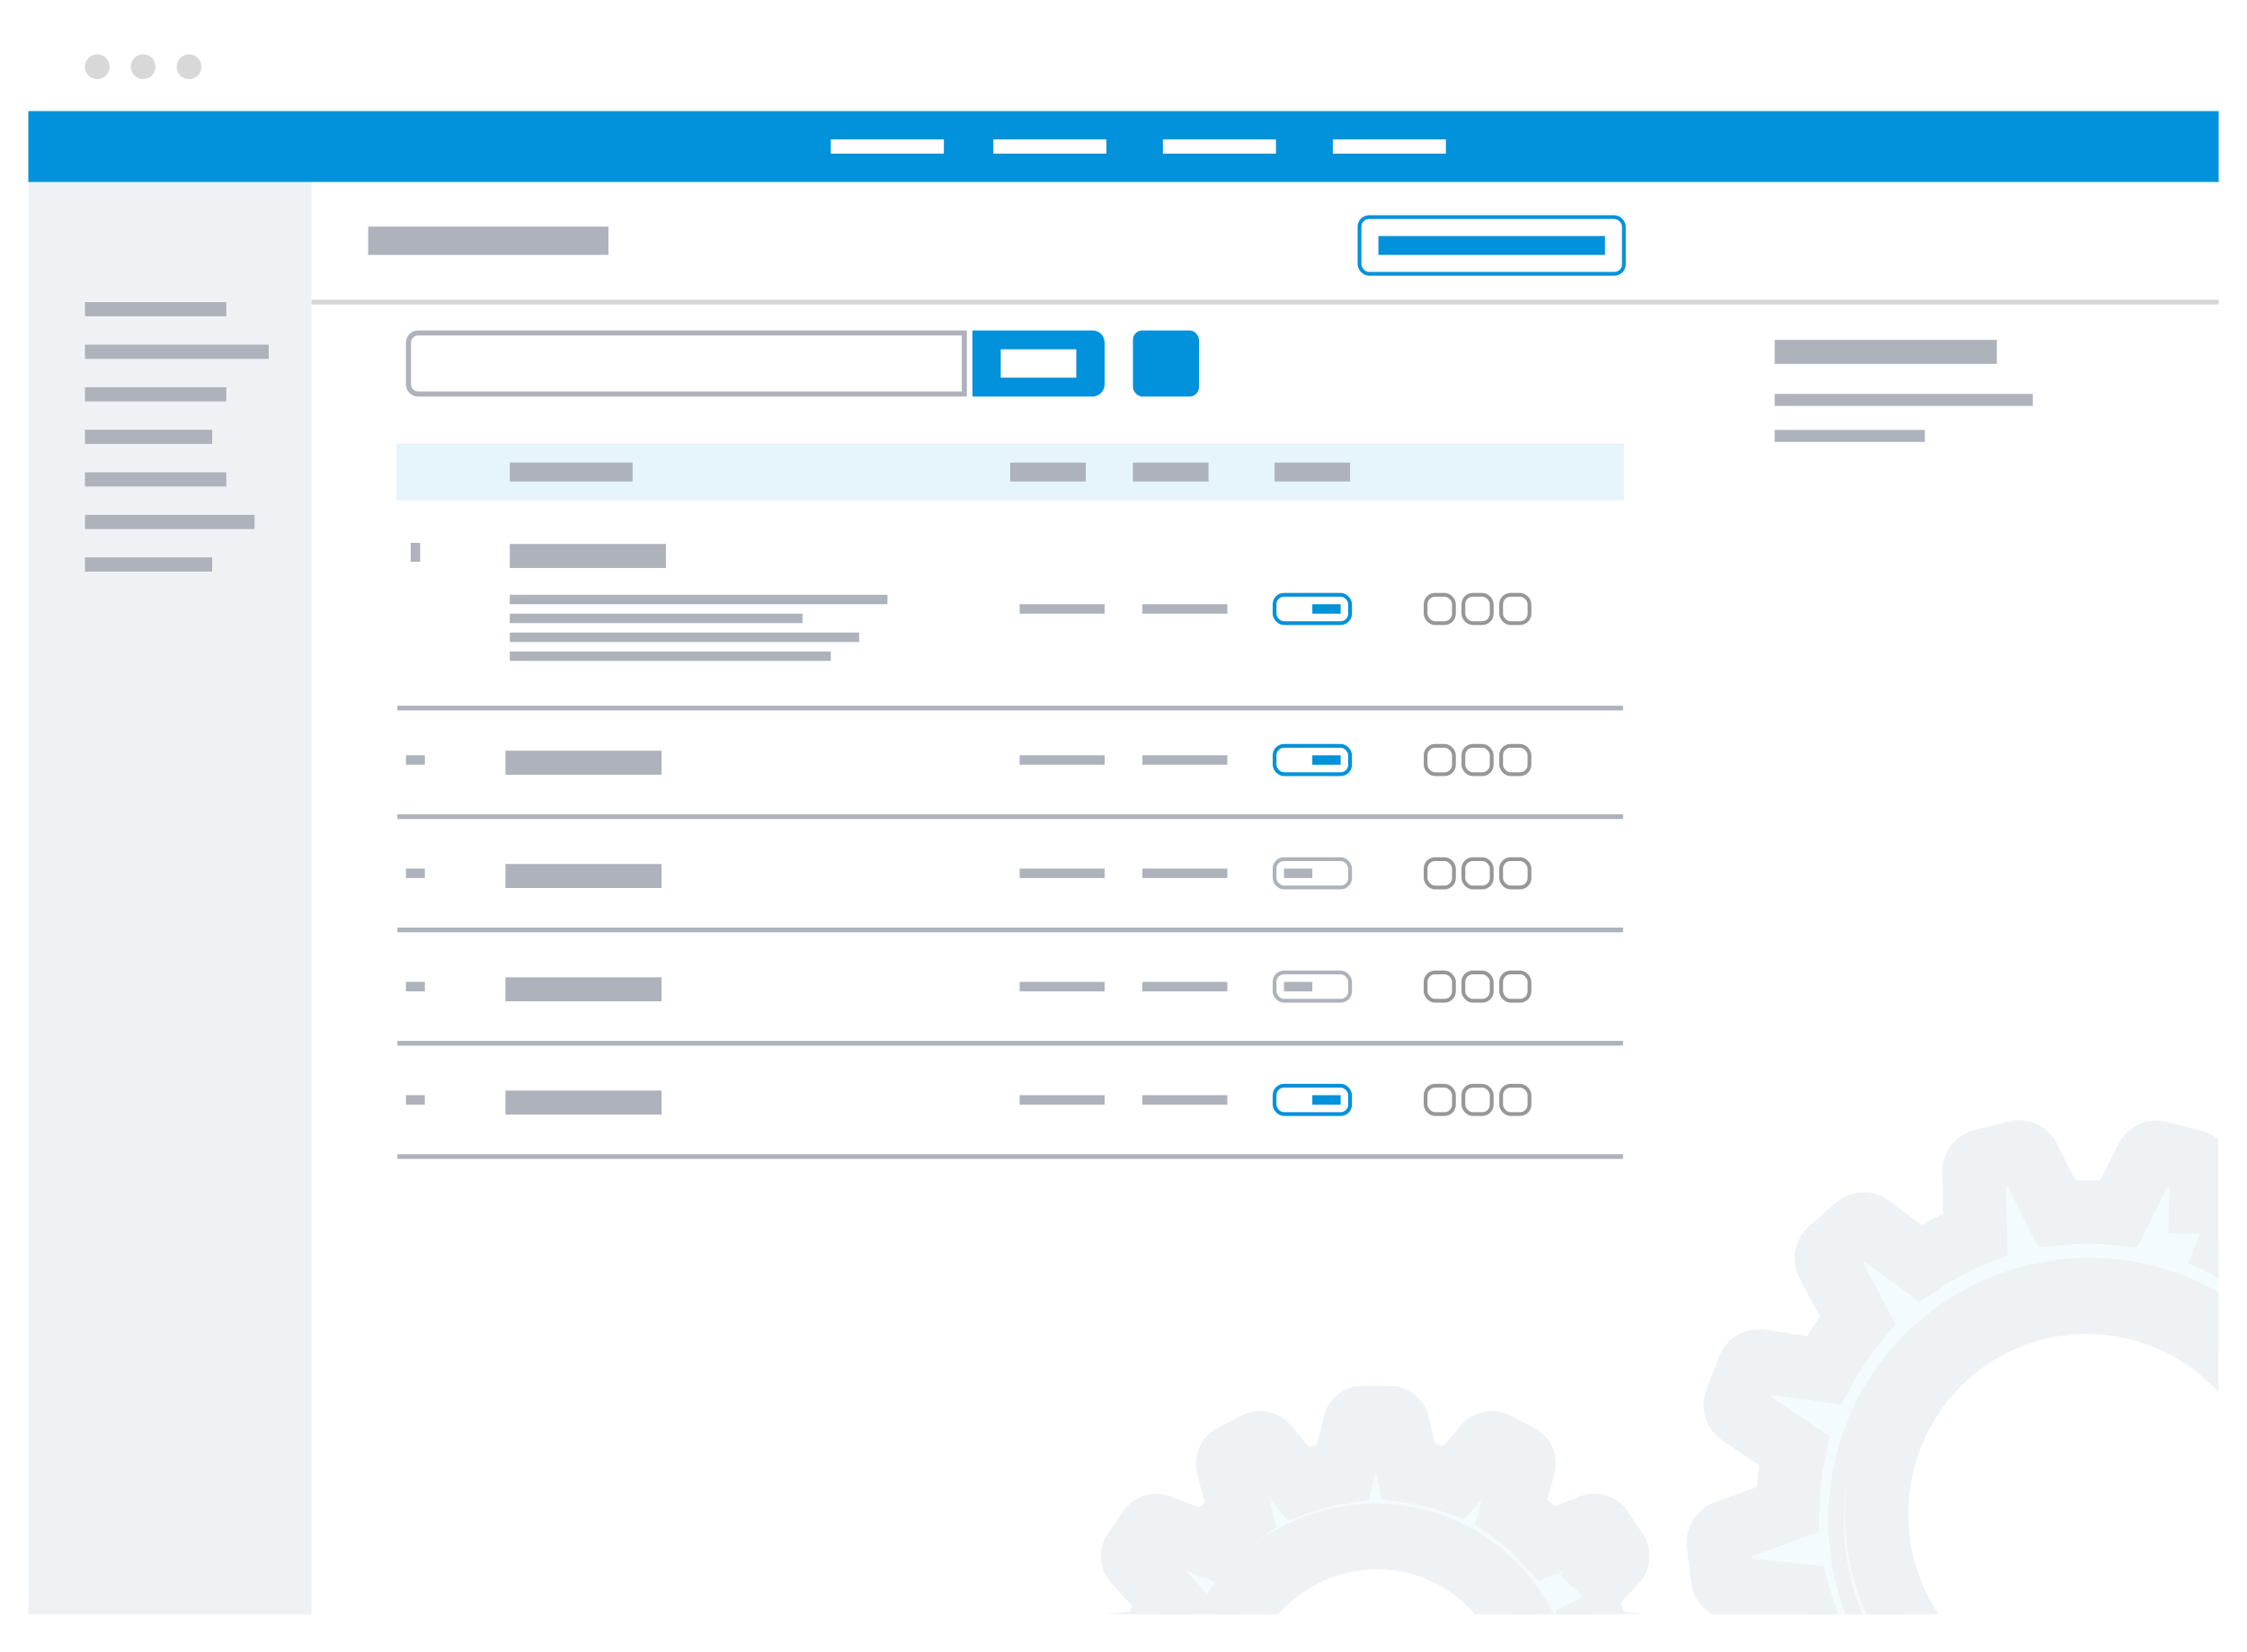 <svg width="238" height="175" viewBox="0 0 238 175" fill="none" xmlns="http://www.w3.org/2000/svg">
<g filter="url(#filter0_d_1305_4900)">
<rect x="3" y="2" width="232" height="169" rx="2" fill="white"/>
</g>
<g clip-path="url(#clip0_1305_4900)">
<g filter="url(#filter1_d_1305_4900)">
<rect x="3" y="2" width="232" height="169" rx="2" fill="white"/>
</g>
<rect x="3" y="2" width="232" height="169" rx="2" fill="white"/>
<ellipse cx="10.297" cy="7.07" rx="1.31" ry="1.314" fill="#D8D8D8"/>
<ellipse cx="15.161" cy="7.07" rx="1.31" ry="1.314" fill="#D8D8D8"/>
<ellipse cx="20.026" cy="7.07" rx="1.31" ry="1.314" fill="#D8D8D8"/>
<rect x="39" y="24" width="25.445" height="3" fill="#ADB2BB"/>
<rect x="3" y="19" width="30" height="153" fill="#EFF2F5"/>
<rect x="9" y="32" width="14.968" height="1.502" fill="#ADB2BB"/>
<rect x="9" y="41.013" width="14.968" height="1.502" fill="#ADB2BB"/>
<rect x="9" y="50.027" width="14.968" height="1.502" fill="#ADB2BB"/>
<rect x="9" y="59.04" width="13.471" height="1.502" fill="#ADB2BB"/>
<rect x="9" y="54.533" width="17.961" height="1.502" fill="#ADB2BB"/>
<rect x="9" y="36.507" width="19.458" height="1.502" fill="#ADB2BB"/>
<rect x="9" y="45.52" width="13.471" height="1.502" fill="#ADB2BB"/>
<rect x="3" y="11.764" width="232" height="7.511" fill="#0291DB"/>
<rect x="105.213" y="14.769" width="11.974" height="1.502" fill="white"/>
<rect x="123.174" y="14.769" width="11.974" height="1.502" fill="white"/>
<rect x="141.174" y="14.769" width="11.974" height="1.502" fill="white"/>
<rect x="88" y="14.769" width="11.974" height="1.502" fill="white"/>
<path d="M33 32H235" stroke="#D5D5D7" stroke-width="0.5"/>
<rect x="49.941" y="34.606" width="10.426" height="1.303" fill="white"/>
<rect x="54" y="57.619" width="16.531" height="2.543" fill="#ADB2BB"/>
<rect x="44.5" y="57.5" width="2" height="1" transform="rotate(90 44.5 57.5)" fill="#ADB2BB"/>
<rect x="42" y="47" width="130" height="6" fill="#E6F4FB"/>
<rect x="54" y="63" width="40" height="1" fill="#ADB2BB"/>
<rect x="54" y="65" width="31" height="1" fill="#ADB2BB"/>
<rect x="54" y="67" width="37" height="1" fill="#ADB2BB"/>
<rect x="54" y="69" width="34" height="1" fill="#ADB2BB"/>
<rect x="121" y="64" width="9" height="1" fill="#ADB2BB"/>
<rect x="108" y="64" width="9" height="1" fill="#ADB2BB"/>
<rect x="187.974" y="36" width="23.526" height="2.543" fill="#ADB2BB"/>
<path d="M42.339 75H171.662" stroke="#ADB2BB" stroke-width="0.5" stroke-linecap="square"/>
<rect x="151" y="63" width="3" height="3" rx="1" stroke="#979797" stroke-width="0.4"/>
<rect x="155" y="63" width="3" height="3" rx="1" stroke="#979797" stroke-width="0.4"/>
<rect x="159" y="63" width="3" height="3" rx="1" stroke="#979797" stroke-width="0.4"/>
<rect x="187.974" y="41.722" width="27.34" height="1.272" fill="#ADB2BB"/>
<rect x="187.974" y="45.537" width="15.896" height="1.272" fill="#ADB2BB"/>
<rect x="146" y="25" width="24" height="2" fill="#0291DB"/>
<g clip-path="url(#clip1_1305_4900)">
<path d="M44.285 35.268H102.143V41.732H44.285C43.723 41.732 43.268 41.277 43.268 40.715V36.285C43.268 35.723 43.723 35.268 44.285 35.268Z" fill="white" stroke="#ADB2BB" stroke-width="0.536"/>
</g>
<path d="M103.15 35.15H115.715C116.342 35.15 116.85 35.658 116.85 36.285V40.715C116.85 41.342 116.342 41.85 115.715 41.85H103.15V35.15Z" fill="#0291DB" stroke="#0291DB" stroke-width="0.3"/>
<rect x="106" y="37" width="8" height="3" fill="white"/>
<rect x="120" y="35" width="7" height="7" rx="1" fill="#0291DB"/>
<rect x="144" y="23" width="28" height="6" rx="1" stroke="#0291DB" stroke-width="0.4"/>
<path d="M139 64H142V65H139V64Z" fill="#0291DB"/>
<rect x="135" y="63" width="8" height="3" rx="1" stroke="#0291DB" stroke-width="0.4"/>
<path d="M139 116H142V117H139V116Z" fill="#0291DB"/>
<rect x="135" y="115" width="8" height="3" rx="1" stroke="#0291DB" stroke-width="0.4"/>
<rect x="43" y="116" width="2" height="1" fill="#ADB2BB"/>
<rect x="121" y="116" width="9" height="1" fill="#ADB2BB"/>
<rect x="108" y="116" width="9" height="1" fill="#ADB2BB"/>
<rect x="53.537" y="115.515" width="16.531" height="2.543" fill="#ADB2BB"/>
<path d="M42.339 122.5H171.661" stroke="#ADB2BB" stroke-width="0.5" stroke-linecap="square"/>
<path d="M139 80H142V81H139V80Z" fill="#0291DB"/>
<rect x="135" y="79" width="8" height="3" rx="1" stroke="#0291DB" stroke-width="0.4"/>
<rect x="43" y="80" width="2" height="1" fill="#ADB2BB"/>
<rect x="121" y="80" width="9" height="1" fill="#ADB2BB"/>
<rect x="108" y="80" width="9" height="1" fill="#ADB2BB"/>
<rect x="53.537" y="79.515" width="16.531" height="2.543" fill="#ADB2BB"/>
<path d="M42.339 86.5H171.661" stroke="#ADB2BB" stroke-width="0.5" stroke-linecap="square"/>
<rect x="151" y="79" width="3" height="3" rx="1" stroke="#979797" stroke-width="0.4"/>
<rect x="155" y="79" width="3" height="3" rx="1" stroke="#979797" stroke-width="0.4"/>
<rect x="159" y="79" width="3" height="3" rx="1" stroke="#979797" stroke-width="0.4"/>
<rect x="151" y="115" width="3" height="3" rx="1" stroke="#979797" stroke-width="0.4"/>
<rect x="155" y="115" width="3" height="3" rx="1" stroke="#979797" stroke-width="0.4"/>
<rect x="159" y="115" width="3" height="3" rx="1" stroke="#979797" stroke-width="0.4"/>
<rect x="43" y="92" width="2" height="1" fill="#ADB2BB"/>
<rect x="121" y="92" width="9" height="1" fill="#ADB2BB"/>
<rect x="108" y="92" width="9" height="1" fill="#ADB2BB"/>
<rect x="53.537" y="91.515" width="16.531" height="2.543" fill="#ADB2BB"/>
<path d="M42.339 98.5H171.661" stroke="#ADB2BB" stroke-width="0.5" stroke-linecap="square"/>
<rect x="151" y="91" width="3" height="3" rx="1" stroke="#979797" stroke-width="0.4"/>
<rect x="155" y="91" width="3" height="3" rx="1" stroke="#979797" stroke-width="0.4"/>
<rect x="159" y="91" width="3" height="3" rx="1" stroke="#979797" stroke-width="0.4"/>
<path d="M136 92H139V93H136V92Z" fill="#ADB2BB"/>
<rect x="135" y="91" width="8" height="3" rx="1" stroke="#ADB2BB" stroke-width="0.4"/>
<rect x="43" y="104" width="2" height="1" fill="#ADB2BB"/>
<rect x="121" y="104" width="9" height="1" fill="#ADB2BB"/>
<rect x="108" y="104" width="9" height="1" fill="#ADB2BB"/>
<rect x="53.537" y="103.515" width="16.531" height="2.543" fill="#ADB2BB"/>
<path d="M42.339 110.5H171.661" stroke="#ADB2BB" stroke-width="0.5" stroke-linecap="square"/>
<rect x="151" y="103" width="3" height="3" rx="1" stroke="#979797" stroke-width="0.4"/>
<rect x="155" y="103" width="3" height="3" rx="1" stroke="#979797" stroke-width="0.4"/>
<rect x="159" y="103" width="3" height="3" rx="1" stroke="#979797" stroke-width="0.4"/>
<path d="M136 104H139V105H136V104Z" fill="#ADB2BB"/>
<rect x="135" y="103" width="8" height="3" rx="1" stroke="#ADB2BB" stroke-width="0.4"/>
<rect x="54" y="49" width="13" height="2" fill="#ADB2BB"/>
<rect x="107" y="49" width="8" height="2" fill="#ADB2BB"/>
<rect x="120" y="49" width="8" height="2" fill="#ADB2BB"/>
<rect x="135" y="49" width="8" height="2" fill="#ADB2BB"/>
<mask id="path-91-outside-1_1305_4900" maskUnits="userSpaceOnUse" x="178" y="118" width="86" height="86" fill="black">
<rect fill="white" x="178" y="118" width="86" height="86"/>
<path fill-rule="evenodd" clip-rule="evenodd" d="M233.039 130.711L233.176 124.109C233.187 123.611 232.806 123.114 232.327 122.993L228.662 122.073C228.183 121.953 227.614 122.214 227.392 122.657L224.435 128.551C222.212 128.313 220.004 128.317 217.842 128.543L214.867 122.613C214.644 122.169 214.076 121.909 213.597 122.029L209.931 122.95C209.452 123.07 209.072 123.57 209.082 124.066L209.22 130.709C207.182 131.54 205.236 132.58 203.415 133.811L198.052 129.86C197.653 129.565 197.03 129.594 196.657 129.92L193.806 132.415C193.433 132.741 193.32 133.36 193.553 133.798L196.762 139.825C195.404 141.456 194.198 143.235 193.173 145.145L186.422 144.166C185.932 144.095 185.396 144.414 185.219 144.879L183.865 148.43C183.688 148.894 183.876 149.494 184.286 149.77L190.058 153.662C189.613 155.746 189.381 157.829 189.349 159.888L182.738 162.285C182.272 162.454 181.947 162.989 182.007 163.483L182.468 167.258C182.528 167.752 182.974 168.193 183.464 168.243L190.514 168.964C191.068 170.96 191.813 172.892 192.732 174.732L187.852 179.965C187.513 180.328 187.465 180.954 187.741 181.366L189.854 184.519C190.13 184.932 190.726 185.12 191.185 184.941L197.975 182.29C199.332 183.746 200.829 185.079 202.453 186.267L200.552 193.314C200.422 193.795 200.671 194.371 201.108 194.604L204.443 196.39C204.879 196.623 205.494 196.508 205.816 196.132L210.595 190.558C211.52 190.884 212.468 191.17 213.438 191.414C214.408 191.657 215.379 191.853 216.348 192.002L217.969 199.183C218.078 199.669 218.567 200.059 219.061 200.059H222.838C223.332 200.059 223.821 199.667 223.93 199.183L225.538 192.062C227.525 191.781 229.469 191.311 231.346 190.668L236.104 196.218C236.428 196.595 237.041 196.708 237.477 196.475L240.812 194.689C241.249 194.456 241.497 193.879 241.368 193.4L239.499 186.472C241.169 185.282 242.726 183.929 244.147 182.429L250.708 185.124C251.166 185.312 251.763 185.133 252.047 184.726L254.213 181.61C254.497 181.203 254.458 180.574 254.127 180.207L249.408 174.965C250.338 173.132 251.105 171.183 251.684 169.132L258.595 168.425C259.088 168.375 259.532 167.934 259.592 167.44L260.052 163.665C260.112 163.172 259.785 162.635 259.322 162.467L252.904 160.14C252.89 157.969 252.655 155.829 252.216 153.747L257.86 149.942C258.272 149.665 258.458 149.066 258.281 148.601L256.928 145.05C256.751 144.586 256.212 144.267 255.724 144.338L249.146 145.292C248.112 143.344 246.879 141.505 245.467 139.808L248.686 134.008C248.928 133.573 248.824 132.954 248.457 132.621L245.65 130.076C245.283 129.743 244.659 129.705 244.256 129.991L238.864 133.82C237.061 132.599 235.113 131.552 233.039 130.711V130.711ZM215.65 182.106C227.583 185.102 239.669 177.79 242.644 165.775C245.62 153.759 238.358 141.59 226.424 138.594C214.491 135.598 202.405 142.91 199.43 154.926C196.454 166.941 203.716 179.111 215.65 182.106V182.106Z"/>
</mask>
<path fill-rule="evenodd" clip-rule="evenodd" d="M233.039 130.711L233.176 124.109C233.187 123.611 232.806 123.114 232.327 122.993L228.662 122.073C228.183 121.953 227.614 122.214 227.392 122.657L224.435 128.551C222.212 128.313 220.004 128.317 217.842 128.543L214.867 122.613C214.644 122.169 214.076 121.909 213.597 122.029L209.931 122.95C209.452 123.07 209.072 123.57 209.082 124.066L209.22 130.709C207.182 131.54 205.236 132.58 203.415 133.811L198.052 129.86C197.653 129.565 197.03 129.594 196.657 129.92L193.806 132.415C193.433 132.741 193.32 133.36 193.553 133.798L196.762 139.825C195.404 141.456 194.198 143.235 193.173 145.145L186.422 144.166C185.932 144.095 185.396 144.414 185.219 144.879L183.865 148.43C183.688 148.894 183.876 149.494 184.286 149.77L190.058 153.662C189.613 155.746 189.381 157.829 189.349 159.888L182.738 162.285C182.272 162.454 181.947 162.989 182.007 163.483L182.468 167.258C182.528 167.752 182.974 168.193 183.464 168.243L190.514 168.964C191.068 170.96 191.813 172.892 192.732 174.732L187.852 179.965C187.513 180.328 187.465 180.954 187.741 181.366L189.854 184.519C190.13 184.932 190.726 185.12 191.185 184.941L197.975 182.29C199.332 183.746 200.829 185.079 202.453 186.267L200.552 193.314C200.422 193.795 200.671 194.371 201.108 194.604L204.443 196.39C204.879 196.623 205.494 196.508 205.816 196.132L210.595 190.558C211.52 190.884 212.468 191.17 213.438 191.414C214.408 191.657 215.379 191.853 216.348 192.002L217.969 199.183C218.078 199.669 218.567 200.059 219.061 200.059H222.838C223.332 200.059 223.821 199.667 223.93 199.183L225.538 192.062C227.525 191.781 229.469 191.311 231.346 190.668L236.104 196.218C236.428 196.595 237.041 196.708 237.477 196.475L240.812 194.689C241.249 194.456 241.497 193.879 241.368 193.4L239.499 186.472C241.169 185.282 242.726 183.929 244.147 182.429L250.708 185.124C251.166 185.312 251.763 185.133 252.047 184.726L254.213 181.61C254.497 181.203 254.458 180.574 254.127 180.207L249.408 174.965C250.338 173.132 251.105 171.183 251.684 169.132L258.595 168.425C259.088 168.375 259.532 167.934 259.592 167.44L260.052 163.665C260.112 163.172 259.785 162.635 259.322 162.467L252.904 160.14C252.89 157.969 252.655 155.829 252.216 153.747L257.86 149.942C258.272 149.665 258.458 149.066 258.281 148.601L256.928 145.05C256.751 144.586 256.212 144.267 255.724 144.338L249.146 145.292C248.112 143.344 246.879 141.505 245.467 139.808L248.686 134.008C248.928 133.573 248.824 132.954 248.457 132.621L245.65 130.076C245.283 129.743 244.659 129.705 244.256 129.991L238.864 133.82C237.061 132.599 235.113 131.552 233.039 130.711V130.711ZM215.65 182.106C227.583 185.102 239.669 177.79 242.644 165.775C245.62 153.759 238.358 141.59 226.424 138.594C214.491 135.598 202.405 142.91 199.43 154.926C196.454 166.941 203.716 179.111 215.65 182.106V182.106Z" fill="#F4FBFF"/>
<path d="M233.176 124.109L236.536 124.179L236.536 124.179L233.176 124.109ZM232.327 122.993L231.509 126.252L231.509 126.252L232.327 122.993ZM228.662 122.073L229.48 118.814L229.48 118.814L228.662 122.073ZM227.392 122.657L224.389 121.15L224.389 121.15L227.392 122.657ZM224.435 128.551L224.078 131.892L226.394 132.139L227.438 130.057L224.435 128.551ZM217.842 128.543L214.839 130.05L215.881 132.127L218.192 131.885L217.842 128.543ZM214.867 122.613L217.87 121.106L217.87 121.106L214.867 122.613ZM213.597 122.029L212.778 118.771L212.778 118.771L213.597 122.029ZM209.931 122.95L210.749 126.208L210.749 126.208L209.931 122.95ZM209.082 124.066L205.723 124.135L205.723 124.135L209.082 124.066ZM209.22 130.709L210.489 133.82L212.627 132.948L212.579 130.639L209.22 130.709ZM203.415 133.811L201.422 136.516L203.331 137.923L205.296 136.595L203.415 133.811ZM198.052 129.86L196.059 132.565L198.052 129.86ZM196.657 129.92L198.87 132.448L198.87 132.448L196.657 129.92ZM193.806 132.415L191.593 129.887L193.806 132.415ZM193.553 133.798L190.587 135.377L193.553 133.798ZM196.762 139.825L199.343 141.976L200.789 140.24L199.728 138.246L196.762 139.825ZM193.173 145.145L192.691 148.47L195.021 148.808L196.134 146.733L193.173 145.145ZM186.422 144.166L185.94 147.491L185.94 147.491L186.422 144.166ZM185.219 144.879L188.358 146.076L188.358 146.076L185.219 144.879ZM183.865 148.43L180.725 147.233L180.725 147.233L183.865 148.43ZM184.286 149.77L182.407 152.556L184.286 149.77ZM190.058 153.662L193.344 154.364L193.819 152.144L191.937 150.876L190.058 153.662ZM189.349 159.888L190.494 163.047L192.671 162.257L192.708 159.941L189.349 159.888ZM182.738 162.285L183.883 165.444L182.738 162.285ZM182.007 163.483L185.342 163.076L185.342 163.076L182.007 163.483ZM182.468 167.258L179.132 167.665L179.132 167.665L182.468 167.258ZM183.464 168.243L183.806 164.9L183.464 168.243ZM190.514 168.964L193.751 168.065L193.137 165.855L190.856 165.622L190.514 168.964ZM192.732 174.732L195.189 177.023L196.78 175.317L195.738 173.23L192.732 174.732ZM187.852 179.965L185.394 177.673L185.394 177.673L187.852 179.965ZM187.741 181.366L184.95 183.236L184.95 183.236L187.741 181.366ZM189.854 184.519L192.645 182.649L192.645 182.649L189.854 184.519ZM191.185 184.941L189.963 181.811L189.963 181.811L191.185 184.941ZM197.975 182.29L200.433 179.999L198.878 178.331L196.753 179.16L197.975 182.29ZM202.453 186.267L205.697 187.142L206.297 184.916L204.437 183.555L202.453 186.267ZM200.552 193.314L197.308 192.439L197.308 192.439L200.552 193.314ZM201.108 194.604L202.693 191.642L202.693 191.642L201.108 194.604ZM204.443 196.39L202.857 199.352L202.857 199.352L204.443 196.39ZM205.816 196.132L203.265 193.945L205.816 196.132ZM210.595 190.558L211.711 187.389L209.542 186.625L208.044 188.371L210.595 190.558ZM213.438 191.414L212.62 194.673L213.438 191.414ZM216.348 192.002L219.625 191.263L219.122 189.031L216.86 188.682L216.348 192.002ZM217.969 199.183L221.246 198.444L221.246 198.444L217.969 199.183ZM223.93 199.183L220.653 198.444L220.653 198.444L223.93 199.183ZM225.538 192.062L225.067 188.736L222.771 189.061L222.26 191.323L225.538 192.062ZM231.346 190.668L233.896 188.481L232.412 186.749L230.255 187.489L231.346 190.668ZM236.104 196.218L233.554 198.405L233.554 198.405L236.104 196.218ZM237.477 196.475L239.063 199.437L239.063 199.437L237.477 196.475ZM240.812 194.689L239.227 191.727L239.227 191.727L240.812 194.689ZM241.368 193.4L238.124 194.275L238.124 194.275L241.368 193.4ZM239.499 186.472L237.549 183.737L235.647 185.092L236.255 187.347L239.499 186.472ZM244.147 182.429L245.424 179.321L243.292 178.445L241.707 180.119L244.147 182.429ZM250.708 185.124L251.984 182.016L251.984 182.016L250.708 185.124ZM252.047 184.726L249.288 182.807L249.288 182.807L252.047 184.726ZM254.213 181.61L256.972 183.528L256.972 183.528L254.213 181.61ZM254.127 180.207L256.624 177.959L256.624 177.959L254.127 180.207ZM249.408 174.965L246.412 173.444L245.368 175.5L246.911 177.214L249.408 174.965ZM251.684 169.132L251.341 165.79L249.07 166.022L248.45 168.22L251.684 169.132ZM258.595 168.425L258.253 165.082L258.253 165.083L258.595 168.425ZM259.592 167.44L256.257 167.034L256.257 167.034L259.592 167.44ZM260.052 163.665L263.388 164.072L263.388 164.072L260.052 163.665ZM259.322 162.467L258.177 165.626L258.177 165.626L259.322 162.467ZM252.904 160.14L249.545 160.162L249.56 162.502L251.759 163.299L252.904 160.14ZM252.216 153.747L250.338 150.961L248.461 152.226L248.929 154.44L252.216 153.747ZM257.86 149.942L255.982 147.156L255.982 147.156L257.86 149.942ZM258.281 148.601L261.421 147.404L261.421 147.404L258.281 148.601ZM256.928 145.05L253.788 146.247L253.788 146.247L256.928 145.05ZM255.724 144.338L255.242 141.013L255.242 141.013L255.724 144.338ZM249.146 145.292L246.179 146.868L247.288 148.956L249.629 148.617L249.146 145.292ZM245.467 139.808L242.529 138.178L241.413 140.189L242.884 141.957L245.467 139.808ZM248.686 134.008L251.624 135.638L251.624 135.638L248.686 134.008ZM248.457 132.621L250.714 130.132L250.714 130.132L248.457 132.621ZM245.65 130.076L243.393 132.565L243.393 132.565L245.65 130.076ZM244.256 129.991L242.31 127.252L242.31 127.252L244.256 129.991ZM238.864 133.82L236.98 136.602L238.909 137.91L240.81 136.56L238.864 133.82ZM236.399 130.78L236.536 124.179L229.817 124.04L229.68 130.641L236.399 130.78ZM236.536 124.179C236.578 122.121 235.15 120.238 233.145 119.735L231.509 126.252C230.905 126.101 230.501 125.758 230.263 125.446C230.024 125.133 229.804 124.655 229.817 124.04L236.536 124.179ZM233.145 119.735L229.48 118.814L227.844 125.332L231.509 126.252L233.145 119.735ZM229.48 118.814C227.468 118.309 225.314 119.306 224.389 121.15L230.395 124.164C230.116 124.72 229.694 125.041 229.334 125.207C228.975 125.372 228.453 125.485 227.844 125.332L229.48 118.814ZM224.389 121.15L221.432 127.044L227.438 130.057L230.395 124.164L224.389 121.15ZM224.791 125.21C222.331 124.947 219.887 124.951 217.492 125.201L218.192 131.885C220.121 131.683 222.092 131.68 224.078 131.892L224.791 125.21ZM220.845 127.036L217.87 121.106L211.863 124.12L214.839 130.05L220.845 127.036ZM217.87 121.106C216.942 119.257 214.787 118.266 212.778 118.771L214.415 125.288C213.81 125.44 213.288 125.33 212.926 125.163C212.563 124.996 212.141 124.674 211.863 124.12L217.87 121.106ZM212.778 118.771L209.113 119.691L210.749 126.208L214.415 125.288L212.778 118.771ZM209.113 119.691C207.105 120.195 205.68 122.083 205.723 124.135L212.441 123.996C212.454 124.614 212.233 125.091 211.997 125.401C211.761 125.711 211.357 126.056 210.749 126.208L209.113 119.691ZM205.723 124.135L205.861 130.778L212.579 130.639L212.441 123.996L205.723 124.135ZM207.951 127.597C205.698 128.516 203.547 129.667 201.534 131.027L205.296 136.595C206.926 135.494 208.667 134.563 210.489 133.82L207.951 127.597ZM205.408 131.106L200.045 127.155L196.059 132.565L201.422 136.516L205.408 131.106ZM200.045 127.155C198.368 125.919 195.996 126.033 194.444 127.391L198.87 132.448C198.404 132.856 197.892 132.996 197.491 133.014C197.09 133.031 196.563 132.936 196.059 132.565L200.045 127.155ZM194.444 127.391L191.593 129.887L196.019 134.943L198.87 132.448L194.444 127.391ZM191.593 129.887C190.045 131.241 189.621 133.562 190.587 135.377L196.518 132.219C196.81 132.766 196.827 133.291 196.757 133.67C196.688 134.05 196.486 134.535 196.019 134.943L191.593 129.887ZM190.587 135.377L193.796 141.404L199.728 138.246L196.518 132.219L190.587 135.377ZM194.18 137.675C192.678 139.477 191.345 141.445 190.212 143.557L196.134 146.733C197.051 145.025 198.129 143.434 199.343 141.976L194.18 137.675ZM193.655 141.82L186.904 140.841L185.94 147.491L192.691 148.47L193.655 141.82ZM186.904 140.841C184.836 140.541 182.808 141.769 182.079 143.682L188.358 146.076C188.14 146.647 187.759 147.009 187.417 147.212C187.074 147.415 186.564 147.582 185.94 147.491L186.904 140.841ZM182.079 143.682L180.725 147.233L187.004 149.627L188.358 146.076L182.079 143.682ZM180.725 147.233C179.997 149.143 180.691 151.399 182.407 152.556L186.164 146.984C186.684 147.335 186.945 147.796 187.061 148.164C187.177 148.533 187.223 149.052 187.004 149.627L180.725 147.233ZM182.407 152.556L188.18 156.448L191.937 150.876L186.164 146.984L182.407 152.556ZM186.773 152.96C186.281 155.259 186.025 157.559 185.989 159.834L192.708 159.941C192.737 158.099 192.945 156.233 193.344 154.364L186.773 152.96ZM188.203 156.729L181.592 159.126L183.883 165.444L190.494 163.047L188.203 156.729ZM181.592 159.126C179.635 159.836 178.425 161.865 178.672 163.89L185.342 163.076C185.416 163.681 185.249 164.174 185.045 164.509C184.841 164.844 184.473 165.23 183.883 165.444L181.592 159.126ZM178.672 163.89L179.132 167.665L185.803 166.851L185.342 163.076L178.672 163.89ZM179.132 167.665C179.38 169.696 181.051 171.373 183.122 171.585L183.806 164.9C184.436 164.965 184.888 165.252 185.166 165.526C185.445 165.802 185.729 166.242 185.803 166.851L179.132 167.665ZM183.122 171.585L190.172 172.307L190.856 165.622L183.806 164.9L183.122 171.585ZM187.276 169.864C187.889 172.069 188.711 174.201 189.726 176.233L195.738 173.23C194.915 171.582 194.248 169.852 193.751 168.065L187.276 169.864ZM190.274 172.44L185.394 177.673L190.309 182.256L195.189 177.023L190.274 172.44ZM185.394 177.673C183.984 179.186 183.811 181.537 184.95 183.236L190.533 179.496C190.874 180.006 190.946 180.522 190.916 180.909C190.885 181.297 190.733 181.802 190.309 182.256L185.394 177.673ZM184.95 183.236L187.062 186.389L192.645 182.649L190.533 179.496L184.95 183.236ZM187.062 186.389C188.207 188.099 190.467 188.829 192.408 188.071L189.963 181.811C190.552 181.581 191.087 181.629 191.465 181.749C191.844 181.869 192.301 182.135 192.645 182.649L187.062 186.389ZM192.408 188.071L199.197 185.42L196.753 179.16L189.963 181.811L192.408 188.071ZM195.517 184.581C197.017 186.19 198.673 187.665 200.469 188.979L204.437 183.555C202.986 182.494 201.647 181.302 200.433 179.999L195.517 184.581ZM199.209 185.392L197.308 192.439L203.796 194.189L205.697 187.142L199.209 185.392ZM197.308 192.439C196.772 194.427 197.706 196.594 199.522 197.566L202.693 191.642C203.24 191.935 203.548 192.362 203.702 192.72C203.857 193.079 203.956 193.595 203.796 194.189L197.308 192.439ZM199.522 197.566L202.857 199.352L206.029 193.427L202.693 191.642L199.522 197.566ZM202.857 199.352C204.684 200.33 207.018 199.892 208.366 198.319L203.265 193.945C203.672 193.471 204.162 193.26 204.553 193.187C204.944 193.114 205.477 193.132 206.029 193.427L202.857 199.352ZM208.366 198.319L213.146 192.745L208.044 188.371L203.265 193.945L208.366 198.319ZM209.478 193.727C210.501 194.088 211.549 194.404 212.62 194.673L214.256 188.155C213.387 187.937 212.539 187.681 211.711 187.389L209.478 193.727ZM212.62 194.673C213.691 194.941 214.764 195.158 215.835 195.323L216.86 188.682C215.994 188.548 215.125 188.373 214.256 188.155L212.62 194.673ZM213.07 192.742L214.691 199.923L221.246 198.444L219.625 191.263L213.07 192.742ZM214.691 199.923C215.145 201.935 216.99 203.419 219.061 203.419V196.699C219.685 196.699 220.163 196.934 220.472 197.181C220.781 197.43 221.111 197.842 221.246 198.444L214.691 199.923ZM219.061 203.419H222.838V196.699H219.061V203.419ZM222.838 203.419C224.913 203.419 226.755 201.93 227.208 199.923L220.653 198.444C220.789 197.84 221.119 197.428 221.426 197.182C221.732 196.936 222.21 196.699 222.838 196.699V203.419ZM227.208 199.923L228.815 192.802L222.26 191.323L220.653 198.444L227.208 199.923ZM226.008 195.389C228.209 195.078 230.36 194.558 232.436 193.846L230.255 187.489C228.578 188.065 226.841 188.484 225.067 188.736L226.008 195.389ZM228.795 192.855L233.554 198.405L238.655 194.031L233.896 188.481L228.795 192.855ZM233.554 198.405C234.905 199.981 237.24 200.413 239.063 199.437L235.891 193.513C236.439 193.219 236.971 193.199 237.365 193.272C237.76 193.346 238.25 193.558 238.655 194.031L233.554 198.405ZM239.063 199.437L242.398 197.652L239.227 191.727L235.891 193.513L239.063 199.437ZM242.398 197.652C244.218 196.678 245.147 194.507 244.612 192.525L238.124 194.275C237.963 193.678 238.063 193.163 238.217 192.807C238.37 192.451 238.676 192.022 239.227 191.727L242.398 197.652ZM244.612 192.525L242.743 185.597L236.255 187.347L238.124 194.275L244.612 192.525ZM241.45 189.208C243.295 187.893 245.017 186.397 246.587 184.739L241.707 180.119C240.436 181.461 239.042 182.671 237.549 183.737L241.45 189.208ZM242.87 185.537L249.431 188.232L251.984 182.016L245.424 179.321L242.87 185.537ZM249.431 188.232C251.363 189.025 253.632 188.331 254.805 186.644L249.288 182.807C249.639 182.302 250.099 182.042 250.483 181.928C250.867 181.814 251.403 181.777 251.984 182.016L249.431 188.232ZM254.805 186.644L256.972 183.528L251.455 179.692L249.288 182.807L254.805 186.644ZM256.972 183.528C258.142 181.846 258.004 179.491 256.624 177.959L251.63 182.455C251.213 181.992 251.071 181.484 251.047 181.1C251.023 180.715 251.102 180.198 251.455 179.692L256.972 183.528ZM256.624 177.959L251.904 172.717L246.911 177.214L251.63 182.455L256.624 177.959ZM252.403 176.487C253.433 174.46 254.279 172.307 254.917 170.045L248.45 168.22C247.931 170.059 247.244 171.804 246.412 173.444L252.403 176.487ZM252.026 172.475L258.937 171.768L258.253 165.083L251.341 165.79L252.026 172.475ZM258.937 171.768C261.014 171.555 262.68 169.874 262.927 167.847L256.257 167.034C256.33 166.428 256.612 165.988 256.893 165.71C257.173 165.432 257.627 165.147 258.253 165.082L258.937 171.768ZM262.927 167.847L263.388 164.072L256.717 163.259L256.257 167.034L262.927 167.847ZM263.388 164.072C263.635 162.043 262.42 160.016 260.467 159.308L258.177 165.626C257.584 165.411 257.217 165.025 257.015 164.693C256.812 164.361 256.643 163.867 256.717 163.259L263.388 164.072ZM260.467 159.308L254.05 156.982L251.759 163.299L258.177 165.626L260.467 159.308ZM256.264 160.119C256.249 157.719 255.989 155.353 255.504 153.053L248.929 154.44C249.322 156.304 249.532 158.219 249.545 160.162L256.264 160.119ZM254.094 156.533L259.739 152.728L255.982 147.156L250.338 150.961L254.094 156.533ZM259.739 152.728C261.459 151.568 262.148 149.312 261.421 147.404L255.142 149.798C254.924 149.228 254.969 148.709 255.085 148.337C255.202 147.965 255.464 147.505 255.982 147.156L259.739 152.728ZM261.421 147.404L260.067 143.853L253.788 146.247L255.142 149.798L261.421 147.404ZM260.067 143.853C259.336 141.937 257.304 140.713 255.242 141.013L256.206 147.663C255.58 147.754 255.07 147.586 254.731 147.385C254.39 147.183 254.007 146.823 253.788 146.247L260.067 143.853ZM255.242 141.013L248.664 141.966L249.629 148.617L256.206 147.663L255.242 141.013ZM252.114 143.715C250.971 141.565 249.61 139.534 248.05 137.66L242.884 141.957C244.148 143.476 245.252 145.123 246.179 146.868L252.114 143.715ZM248.405 141.439L251.624 135.638L245.748 132.377L242.529 138.178L248.405 141.439ZM251.624 135.638C252.625 133.835 252.234 131.51 250.714 130.132L246.2 135.11C245.743 134.696 245.549 134.21 245.485 133.827C245.421 133.443 245.448 132.918 245.748 132.377L251.624 135.638ZM250.714 130.132L247.906 127.587L243.393 132.565L246.2 135.11L250.714 130.132ZM247.906 127.587C246.376 126.199 244.005 126.049 242.31 127.252L246.201 132.731C245.689 133.095 245.159 133.18 244.762 133.156C244.365 133.131 243.854 132.983 243.393 132.565L247.906 127.587ZM242.31 127.252L236.919 131.081L240.81 136.56L246.201 132.731L242.31 127.252ZM240.749 131.039C238.753 129.687 236.597 128.528 234.303 127.597L231.776 133.824C233.629 134.576 235.369 135.511 236.98 136.602L240.749 131.039ZM214.832 185.365C228.588 188.819 242.488 180.385 245.906 166.582L239.383 164.967C236.85 175.196 226.579 181.386 216.468 178.848L214.832 185.365ZM245.906 166.582C249.322 152.788 240.99 138.786 227.243 135.335L225.606 141.853C235.725 144.393 241.918 154.73 239.383 164.967L245.906 166.582ZM227.243 135.335C213.486 131.882 199.586 140.316 196.168 154.118L202.691 155.733C205.224 145.504 215.495 139.315 225.606 141.853L227.243 135.335ZM196.168 154.118C192.752 167.912 201.084 181.914 214.832 185.365L216.468 178.848C206.349 176.307 200.156 165.97 202.691 155.733L196.168 154.118Z" fill="#EFF2F5" mask="url(#path-91-outside-1_1305_4900)"/>
<path d="M248.068 161.03C248.068 175.929 236.066 187.998 221.272 187.998C206.478 187.998 194.476 175.929 194.476 161.03C194.476 146.13 206.478 134.061 221.272 134.061C236.066 134.061 248.068 146.13 248.068 161.03Z" stroke="#EFF2F5" stroke-width="1.68"/>
<mask id="path-94-outside-2_1305_4900" maskUnits="userSpaceOnUse" x="97.398" y="132.499" width="95.995" height="95.995" fill="black">
<rect fill="white" x="97.398" y="132.499" width="95.995" height="95.995"/>
<path fill-rule="evenodd" clip-rule="evenodd" d="M167.704 169.111L171.141 165.395C171.401 165.115 171.436 164.636 171.222 164.323L169.588 161.93C169.375 161.617 168.916 161.478 168.563 161.619L163.868 163.494C162.714 162.227 161.446 161.106 160.091 160.135L161.402 155.221C161.5 154.852 161.307 154.414 160.97 154.24L158.4 152.902C158.064 152.727 157.592 152.821 157.345 153.11L154.044 156.99C152.453 156.43 150.807 156.037 149.136 155.816L148.071 150.821C147.992 150.449 147.62 150.148 147.24 150.146L144.336 150.126C143.956 150.123 143.576 150.421 143.487 150.79L142.261 155.88C140.652 156.124 139.055 156.531 137.495 157.105L134.122 153.108C133.877 152.818 133.407 152.728 133.069 152.905L130.486 154.252C130.148 154.429 129.951 154.869 130.045 155.235L131.376 160.405C130.06 161.373 128.867 162.45 127.801 163.614L122.789 161.625C122.437 161.485 121.978 161.627 121.761 161.94L120.104 164.34C119.887 164.654 119.919 165.133 120.175 165.412L123.85 169.412C123.153 170.839 122.597 172.326 122.188 173.849L116.727 174.367C116.348 174.403 116.001 174.737 115.95 175.114L115.557 177.998C115.506 178.375 115.752 178.786 116.106 178.917L121.349 180.851C121.387 182.377 121.567 183.903 121.894 185.411L117.218 188.485C116.899 188.695 116.749 189.152 116.88 189.508L117.884 192.229C118.016 192.585 118.427 192.831 118.803 192.78L124.38 192.015C124.745 192.672 125.143 193.319 125.575 193.952C126.008 194.585 126.465 195.191 126.945 195.77L124.22 200.713C124.036 201.048 124.118 201.52 124.401 201.771L126.567 203.693C126.851 203.945 127.33 203.969 127.639 203.747L132.184 200.48C133.467 201.33 134.821 202.05 136.225 202.636L136.13 208.24C136.124 208.621 136.418 208.998 136.787 209.086L139.608 209.759C139.977 209.847 140.414 209.643 140.583 209.302L143.036 204.379C144.599 204.545 146.181 204.562 147.759 204.424L150.15 209.308C150.317 209.649 150.751 209.851 151.121 209.761L153.949 209.077C154.319 208.987 154.616 208.607 154.613 208.228L154.574 202.821C156.04 202.243 157.472 201.515 158.847 200.633L163.171 203.745C163.479 203.966 163.958 203.939 164.243 203.687L166.428 201.756C166.714 201.504 166.799 201.03 166.619 200.697L164.122 196.098C165.219 194.845 166.174 193.498 166.981 192.081L172.154 192.77C172.531 192.82 172.943 192.572 173.077 192.216L174.108 189.49C174.243 189.134 174.096 188.677 173.78 188.469L169.522 185.669C169.92 184.026 170.149 182.344 170.202 180.653L175 178.964C175.36 178.837 175.615 178.429 175.574 178.052L175.259 175.164C175.218 174.786 174.879 174.447 174.503 174.406L169.462 173.859C169.05 172.24 168.465 170.649 167.704 169.111V169.111ZM131.579 189.739C136.899 197.53 147.551 199.486 155.371 194.108C163.191 188.731 165.219 178.057 159.899 170.267C154.579 162.477 143.927 160.521 136.107 165.898C128.287 171.275 126.26 181.949 131.579 189.739V189.739Z"/>
</mask>
<path fill-rule="evenodd" clip-rule="evenodd" d="M167.704 169.111L171.141 165.395C171.401 165.115 171.436 164.636 171.222 164.323L169.588 161.93C169.375 161.617 168.916 161.478 168.563 161.619L163.868 163.494C162.714 162.227 161.446 161.106 160.091 160.135L161.402 155.221C161.5 154.852 161.307 154.414 160.97 154.24L158.4 152.902C158.064 152.727 157.592 152.821 157.345 153.11L154.044 156.99C152.453 156.43 150.807 156.037 149.136 155.816L148.071 150.821C147.992 150.449 147.62 150.148 147.24 150.146L144.336 150.126C143.956 150.123 143.576 150.421 143.487 150.79L142.261 155.88C140.652 156.124 139.055 156.531 137.495 157.105L134.122 153.108C133.877 152.818 133.407 152.728 133.069 152.905L130.486 154.252C130.148 154.429 129.951 154.869 130.045 155.235L131.376 160.405C130.06 161.373 128.867 162.45 127.801 163.614L122.789 161.625C122.437 161.485 121.978 161.627 121.761 161.94L120.104 164.34C119.887 164.654 119.919 165.133 120.175 165.412L123.85 169.412C123.153 170.839 122.597 172.326 122.188 173.849L116.727 174.367C116.348 174.403 116.001 174.737 115.95 175.114L115.557 177.998C115.506 178.375 115.752 178.786 116.106 178.917L121.349 180.851C121.387 182.377 121.567 183.903 121.894 185.411L117.218 188.485C116.899 188.695 116.749 189.152 116.88 189.508L117.884 192.229C118.016 192.585 118.427 192.831 118.803 192.78L124.38 192.015C124.745 192.672 125.143 193.319 125.575 193.952C126.008 194.585 126.465 195.191 126.945 195.77L124.22 200.713C124.036 201.048 124.118 201.52 124.401 201.771L126.567 203.693C126.851 203.945 127.33 203.969 127.639 203.747L132.184 200.48C133.467 201.33 134.821 202.05 136.225 202.636L136.13 208.24C136.124 208.621 136.418 208.998 136.787 209.086L139.608 209.759C139.977 209.847 140.414 209.643 140.583 209.302L143.036 204.379C144.599 204.545 146.181 204.562 147.759 204.424L150.15 209.308C150.317 209.649 150.751 209.851 151.121 209.761L153.949 209.077C154.319 208.987 154.616 208.607 154.613 208.228L154.574 202.821C156.04 202.243 157.472 201.515 158.847 200.633L163.171 203.745C163.479 203.966 163.958 203.939 164.243 203.687L166.428 201.756C166.714 201.504 166.799 201.03 166.619 200.697L164.122 196.098C165.219 194.845 166.174 193.498 166.981 192.081L172.154 192.77C172.531 192.82 172.943 192.572 173.077 192.216L174.108 189.49C174.243 189.134 174.096 188.677 173.78 188.469L169.522 185.669C169.92 184.026 170.149 182.344 170.202 180.653L175 178.964C175.36 178.837 175.615 178.429 175.574 178.052L175.259 175.164C175.218 174.786 174.879 174.447 174.503 174.406L169.462 173.859C169.05 172.24 168.465 170.649 167.704 169.111V169.111ZM131.579 189.739C136.899 197.53 147.551 199.486 155.371 194.108C163.191 188.731 165.219 178.057 159.899 170.267C154.579 162.477 143.927 160.521 136.107 165.898C128.287 171.275 126.26 181.949 131.579 189.739V189.739Z" fill="#F4FBFF"/>
<path d="M171.141 165.395L173.608 167.677L173.608 167.677L171.141 165.395ZM171.222 164.323L168.447 166.218L168.447 166.218L171.222 164.323ZM169.588 161.93L172.363 160.036L172.363 160.036L169.588 161.93ZM168.563 161.619L167.316 158.499L167.316 158.499L168.563 161.619ZM163.868 163.494L161.384 165.757L162.952 167.478L165.115 166.615L163.868 163.494ZM160.091 160.135L156.844 159.269L156.246 161.514L158.135 162.867L160.091 160.135ZM161.402 155.221L164.648 156.087L164.648 156.087L161.402 155.221ZM160.97 154.24L162.521 151.259L162.521 151.259L160.97 154.24ZM158.4 152.902L156.849 155.883L156.849 155.883L158.4 152.902ZM157.345 153.11L154.786 150.933L154.786 150.933L157.345 153.11ZM154.044 156.99L152.929 160.16L155.107 160.926L156.603 159.168L154.044 156.99ZM149.136 155.816L145.85 156.516L146.345 158.836L148.695 159.147L149.136 155.816ZM148.071 150.821L144.785 151.521L148.071 150.821ZM147.24 150.146L147.218 153.505L147.218 153.505L147.24 150.146ZM144.336 150.126L144.358 146.766L144.336 150.126ZM143.487 150.79L140.22 150.003L143.487 150.79ZM142.261 155.88L142.764 159.202L144.998 158.863L145.527 156.667L142.261 155.88ZM137.495 157.105L134.928 159.272L136.447 161.071L138.656 160.258L137.495 157.105ZM134.122 153.108L131.554 155.276L131.554 155.276L134.122 153.108ZM133.069 152.905L134.623 155.884L134.623 155.884L133.069 152.905ZM130.486 154.252L128.932 151.273L128.932 151.273L130.486 154.252ZM130.045 155.235L126.791 156.073L130.045 155.235ZM131.376 160.405L133.368 163.11L135.195 161.765L134.63 159.567L131.376 160.405ZM127.801 163.614L126.561 166.737L128.714 167.592L130.278 165.884L127.801 163.614ZM122.789 161.625L121.55 164.748L122.789 161.625ZM121.761 161.94L124.526 163.85L124.526 163.85L121.761 161.94ZM120.104 164.34L117.339 162.431L117.339 162.431L120.104 164.34ZM120.175 165.412L122.649 163.138L120.175 165.412ZM123.85 169.412L126.869 170.888L127.876 168.828L126.325 167.139L123.85 169.412ZM122.188 173.849L122.506 177.194L124.828 176.973L125.433 174.721L122.188 173.849ZM116.727 174.367L116.409 171.022L116.409 171.022L116.727 174.367ZM115.95 175.114L112.621 174.661L112.621 174.661L115.95 175.114ZM115.557 177.998L118.886 178.451L118.886 178.451L115.557 177.998ZM116.106 178.917L117.269 175.765L117.269 175.765L116.106 178.917ZM121.349 180.851L124.708 180.769L124.652 178.489L122.512 177.699L121.349 180.851ZM121.894 185.411L123.74 188.218L125.666 186.952L125.177 184.699L121.894 185.411ZM117.218 188.485L115.372 185.678L115.372 185.678L117.218 188.485ZM116.88 189.508L120.032 188.344L120.032 188.344L116.88 189.508ZM117.884 192.229L114.732 193.392L114.732 193.392L117.884 192.229ZM118.803 192.78L118.346 189.451L118.803 192.78ZM124.38 192.015L127.318 190.385L126.203 188.373L123.923 188.686L124.38 192.015ZM125.575 193.952L122.801 195.847L125.575 193.952ZM126.945 195.77L129.887 197.392L130.992 195.388L129.532 193.626L126.945 195.77ZM124.22 200.713L127.163 202.335L127.163 202.335L124.22 200.713ZM124.401 201.771L126.631 199.258L124.401 201.771ZM126.567 203.693L124.337 206.207L126.567 203.693ZM127.639 203.747L125.679 201.018L125.679 201.018L127.639 203.747ZM132.184 200.48L134.04 197.679L132.107 196.399L130.224 197.752L132.184 200.48ZM136.225 202.636L139.585 202.693L139.623 200.413L137.519 199.535L136.225 202.636ZM136.13 208.24L132.771 208.183L132.771 208.183L136.13 208.24ZM136.787 209.086L136.007 212.355L136.007 212.355L136.787 209.086ZM139.608 209.759L140.388 206.491L140.388 206.491L139.608 209.759ZM140.583 209.302L137.576 207.804L137.576 207.804L140.583 209.302ZM143.036 204.379L143.393 201.037L141.07 200.79L140.029 202.88L143.036 204.379ZM147.759 204.424L150.777 202.947L149.763 200.876L147.467 201.077L147.759 204.424ZM150.15 209.308L153.168 207.831L153.168 207.831L150.15 209.308ZM151.121 209.761L150.331 206.495L150.331 206.495L151.121 209.761ZM153.949 209.077L154.739 212.342L154.739 212.342L153.949 209.077ZM154.613 208.228L157.973 208.203L157.973 208.203L154.613 208.228ZM154.574 202.821L153.342 199.694L151.197 200.539L151.214 202.845L154.574 202.821ZM158.847 200.633L160.809 197.906L158.956 196.572L157.033 197.805L158.847 200.633ZM163.171 203.745L165.133 201.017L165.133 201.017L163.171 203.745ZM164.243 203.687L162.018 201.169L162.018 201.169L164.243 203.687ZM166.428 201.756L168.653 204.274L168.653 204.274L166.428 201.756ZM166.619 200.697L163.666 202.3L163.666 202.3L166.619 200.697ZM164.122 196.098L161.595 193.884L160.053 195.644L161.169 197.7L164.122 196.098ZM166.981 192.081L167.425 188.75L165.182 188.451L164.061 190.417L166.981 192.081ZM172.154 192.77L172.598 189.44L172.598 189.44L172.154 192.77ZM173.077 192.216L176.22 193.404L176.22 193.404L173.077 192.216ZM174.108 189.49L170.965 188.302L170.965 188.302L174.108 189.49ZM173.78 188.469L175.626 185.662L175.626 185.662L173.78 188.469ZM169.522 185.669L166.257 184.879L165.701 187.178L167.676 188.477L169.522 185.669ZM170.202 180.653L169.087 177.483L166.917 178.247L166.844 180.546L170.202 180.653ZM175 178.964L176.116 182.133L176.116 182.133L175 178.964ZM175.574 178.052L178.914 177.687L178.914 177.687L175.574 178.052ZM175.259 175.164L171.919 175.528L171.919 175.528L175.259 175.164ZM174.503 174.406L174.866 171.066L174.866 171.066L174.503 174.406ZM169.462 173.859L166.206 174.689L166.782 176.947L169.099 177.199L169.462 173.859ZM170.171 171.393L173.608 167.677L168.675 163.114L165.237 166.83L170.171 171.393ZM173.608 167.677C174.927 166.25 175.097 164.04 173.997 162.428L168.447 166.218C168.064 165.656 167.975 165.071 168.009 164.621C168.042 164.169 168.217 163.608 168.675 163.114L173.608 167.677ZM173.997 162.428L172.363 160.036L166.814 163.825L168.447 166.218L173.997 162.428ZM172.363 160.036C171.258 158.417 169.125 157.776 167.316 158.499L169.809 164.739C169.178 164.991 168.587 164.952 168.152 164.82C167.717 164.688 167.2 164.391 166.814 163.825L172.363 160.036ZM167.316 158.499L162.622 160.374L165.115 166.615L169.809 164.739L167.316 158.499ZM166.352 161.232C165.037 159.788 163.592 158.51 162.047 157.404L158.135 162.867C159.3 163.702 160.391 164.666 161.384 165.757L166.352 161.232ZM163.338 161.001L164.648 156.087L158.155 154.355L156.844 159.269L163.338 161.001ZM164.648 156.087C165.151 154.2 164.256 152.162 162.521 151.259L159.42 157.22C158.815 156.906 158.458 156.43 158.274 156.011C158.089 155.592 157.981 155.009 158.155 154.355L164.648 156.087ZM162.521 151.259L159.951 149.922L156.849 155.883L159.42 157.22L162.521 151.259ZM159.951 149.922C158.217 149.019 156.042 149.457 154.786 150.933L159.904 155.288C159.466 155.802 158.93 156.042 158.489 156.129C158.049 156.215 157.457 156.199 156.849 155.883L159.951 149.922ZM154.786 150.933L151.485 154.813L156.603 159.168L159.904 155.288L154.786 150.933ZM155.16 153.821C153.349 153.183 151.477 152.736 149.577 152.485L148.695 159.147C150.137 159.337 151.557 159.677 152.929 160.16L155.16 153.821ZM152.422 155.115L151.357 150.12L144.785 151.521L145.85 156.516L152.422 155.115ZM151.357 150.12C150.947 148.196 149.21 146.799 147.263 146.786L147.218 153.505C146.541 153.501 146.008 153.243 145.651 152.953C145.293 152.663 144.928 152.19 144.785 151.521L151.357 150.12ZM147.263 146.786L144.358 146.766L144.313 153.486L147.218 153.505L147.263 146.786ZM144.358 146.766C142.417 146.753 140.675 148.116 140.22 150.003L146.753 151.577C146.595 152.236 146.223 152.691 145.873 152.965C145.522 153.239 144.992 153.49 144.313 153.486L144.358 146.766ZM140.22 150.003L138.994 155.093L145.527 156.667L146.753 151.577L140.22 150.003ZM141.757 152.558C139.926 152.835 138.109 153.298 136.335 153.952L138.656 160.258C140.001 159.763 141.377 159.412 142.764 159.202L141.757 152.558ZM140.063 154.938L136.689 150.941L131.554 155.276L134.928 159.272L140.063 154.938ZM136.689 150.941C135.416 149.432 133.227 149.032 131.515 149.926L134.623 155.884C134.029 156.193 133.443 156.217 132.994 156.131C132.545 156.044 131.998 155.801 131.554 155.276L136.689 150.941ZM131.515 149.926L128.932 151.273L132.04 157.231L134.623 155.884L131.515 149.926ZM128.932 151.273C127.221 152.166 126.304 154.18 126.791 156.073L133.299 154.398C133.47 155.061 133.352 155.64 133.169 156.047C132.987 156.454 132.636 156.92 132.04 157.231L128.932 151.273ZM126.791 156.073L128.122 161.242L134.63 159.567L133.299 154.398L126.791 156.073ZM129.384 157.699C127.891 158.798 126.536 160.021 125.323 161.344L130.278 165.884C131.198 164.879 132.229 163.949 133.368 163.11L129.384 157.699ZM129.04 160.491L124.029 158.502L121.55 164.748L126.561 166.737L129.04 160.491ZM124.029 158.502C122.201 157.776 120.089 158.448 118.996 160.031L124.526 163.85C124.146 164.399 123.643 164.692 123.211 164.824C122.78 164.957 122.187 165.001 121.55 164.748L124.029 158.502ZM118.996 160.031L117.339 162.431L122.869 166.249L124.526 163.85L118.996 160.031ZM117.339 162.431C116.243 164.018 116.369 166.236 117.7 167.685L122.649 163.138C123.116 163.646 123.285 164.219 123.315 164.668C123.345 165.119 123.251 165.696 122.869 166.249L117.339 162.431ZM117.7 167.685L121.376 171.686L126.325 167.139L122.649 163.138L117.7 167.685ZM120.832 167.937C120.039 169.558 119.408 171.247 118.943 172.977L125.433 174.721C125.787 173.405 126.267 172.12 126.869 170.888L120.832 167.937ZM121.871 170.504L116.409 171.022L117.044 177.712L122.506 177.194L121.871 170.504ZM116.409 171.022C114.466 171.206 112.881 172.749 112.621 174.661L119.279 175.568C119.189 176.233 118.87 176.721 118.547 177.032C118.224 177.343 117.72 177.648 117.044 177.712L116.409 171.022ZM112.621 174.661L112.228 177.544L118.886 178.451L119.279 175.568L112.621 174.661ZM112.228 177.544C111.966 179.468 113.097 181.388 114.943 182.069L117.269 175.765C117.916 176.003 118.33 176.435 118.564 176.826C118.798 177.218 118.978 177.781 118.886 178.451L112.228 177.544ZM114.943 182.069L120.186 184.004L122.512 177.699L117.269 175.765L114.943 182.069ZM117.99 180.934C118.033 182.669 118.238 184.406 118.61 186.123L125.177 184.699C124.896 183.401 124.741 182.085 124.708 180.769L117.99 180.934ZM120.048 182.603L115.372 185.678L119.064 191.293L123.74 188.218L120.048 182.603ZM115.372 185.678C113.749 186.745 113.055 188.847 113.728 190.671L120.032 188.344C120.267 188.98 120.212 189.566 120.071 189.993C119.93 190.421 119.627 190.922 119.064 191.293L115.372 185.678ZM113.728 190.671L114.732 193.392L121.037 191.065L120.032 188.344L113.728 190.671ZM114.732 193.392C115.41 195.227 117.322 196.374 119.259 196.108L118.346 189.451C119.023 189.358 119.589 189.541 119.98 189.776C120.372 190.011 120.8 190.424 121.037 191.065L114.732 193.392ZM119.259 196.108L124.837 195.343L123.923 188.686L118.346 189.451L119.259 196.108ZM121.442 193.644C121.857 194.393 122.31 195.128 122.801 195.847L128.35 192.057C127.977 191.51 127.633 190.952 127.318 190.385L121.442 193.644ZM122.801 195.847C123.292 196.566 123.811 197.255 124.357 197.914L129.532 193.626C129.118 193.127 128.724 192.604 128.35 192.057L122.801 195.847ZM124.002 194.148L121.278 199.092L127.163 202.335L129.887 197.392L124.002 194.148ZM121.278 199.092C120.338 200.796 120.708 202.987 122.171 204.285L126.631 199.258C127.141 199.71 127.37 200.258 127.447 200.706C127.524 201.156 127.489 201.744 127.163 202.335L121.278 199.092ZM122.171 204.285L124.337 206.207L128.797 201.18L126.631 199.258L122.171 204.285ZM124.337 206.207C125.803 207.507 128.024 207.608 129.6 206.475L125.679 201.018C126.228 200.623 126.808 200.519 127.26 200.542C127.712 200.564 128.284 200.725 128.797 201.18L124.337 206.207ZM129.6 206.475L134.145 203.209L130.224 197.752L125.679 201.018L129.6 206.475ZM130.329 203.282C131.791 204.25 133.333 205.07 134.932 205.737L137.519 199.535C136.309 199.03 135.144 198.411 134.04 197.679L130.329 203.282ZM132.866 202.579L132.771 208.183L139.49 208.297L139.585 202.693L132.866 202.579ZM132.771 208.183C132.738 210.144 134.108 211.902 136.007 212.355L137.566 205.818C138.227 205.976 138.689 206.349 138.971 206.712C139.254 207.075 139.501 207.617 139.49 208.297L132.771 208.183ZM136.007 212.355L138.829 213.028L140.388 206.491L137.566 205.818L136.007 212.355ZM138.829 213.028C140.724 213.48 142.727 212.535 143.59 210.801L137.576 207.804C137.877 207.199 138.34 206.839 138.745 206.649C139.149 206.46 139.725 206.333 140.388 206.491L138.829 213.028ZM143.59 210.801L146.044 205.877L140.029 202.88L137.576 207.804L143.59 210.801ZM142.68 207.72C144.457 207.909 146.256 207.928 148.051 207.771L147.467 201.077C146.106 201.196 144.741 201.181 143.393 201.037L142.68 207.72ZM144.741 205.902L147.133 210.786L153.168 207.831L150.777 202.947L144.741 205.902ZM147.133 210.786C148 212.558 150.027 213.483 151.911 213.027L150.331 206.495C150.985 206.337 151.562 206.456 151.979 206.65C152.395 206.844 152.866 207.214 153.168 207.831L147.133 210.786ZM151.911 213.027L154.739 212.342L153.159 205.811L150.331 206.495L151.911 213.027ZM154.739 212.342C156.619 211.888 157.988 210.15 157.973 208.203L151.253 208.253C151.248 207.571 151.501 207.04 151.775 206.69C152.049 206.339 152.502 205.97 153.159 205.811L154.739 212.342ZM157.973 208.203L157.934 202.796L151.214 202.845L151.253 208.253L157.973 208.203ZM155.805 205.947C157.474 205.29 159.1 204.462 160.66 203.462L157.033 197.805C155.843 198.568 154.607 199.196 153.342 199.694L155.805 205.947ZM156.884 203.361L161.208 206.472L165.133 201.017L160.809 197.906L156.884 203.361ZM161.208 206.472C162.809 207.624 165.025 207.48 166.468 206.205L162.018 201.169C162.519 200.727 163.079 200.563 163.533 200.538C163.987 200.514 164.575 200.616 165.133 201.017L161.208 206.472ZM166.468 206.205L168.653 204.274L164.203 199.238L162.018 201.169L166.468 206.205ZM168.653 204.274C170.098 202.997 170.508 200.819 169.572 199.095L163.666 202.3C163.338 201.695 163.312 201.101 163.392 200.661C163.471 200.22 163.7 199.683 164.203 199.238L168.653 204.274ZM169.572 199.095L167.076 194.495L161.169 197.7L163.666 202.3L169.572 199.095ZM166.65 198.311C167.897 196.887 168.983 195.355 169.9 193.744L164.061 190.417C163.364 191.641 162.541 192.803 161.595 193.884L166.65 198.311ZM166.537 195.411L171.71 196.101L172.598 189.44L167.425 188.75L166.537 195.411ZM171.71 196.101C173.652 196.36 175.539 195.205 176.22 193.404L169.935 191.027C170.171 190.402 170.59 189.997 170.975 189.766C171.36 189.535 171.921 189.349 172.598 189.44L171.71 196.101ZM176.22 193.404L177.251 190.678L170.965 188.302L169.935 191.027L176.22 193.404ZM177.251 190.678C177.935 188.868 177.272 186.744 175.626 185.662L171.934 191.277C171.357 190.897 171.052 190.382 170.914 189.951C170.775 189.518 170.727 188.932 170.965 188.302L177.251 190.678ZM175.626 185.662L171.369 182.862L167.676 188.477L171.934 191.277L175.626 185.662ZM172.788 186.46C173.24 184.593 173.5 182.682 173.561 180.759L166.844 180.546C166.798 182.006 166.6 183.459 166.257 184.879L172.788 186.46ZM171.318 183.822L176.116 182.133L173.884 175.794L169.087 177.483L171.318 183.822ZM176.116 182.133C177.951 181.487 179.124 179.613 178.914 177.687L172.234 178.416C172.161 177.746 172.354 177.193 172.593 176.814C172.831 176.434 173.247 176.019 173.884 175.794L176.116 182.133ZM178.914 177.687L178.599 174.799L171.919 175.528L172.234 178.416L178.914 177.687ZM178.599 174.799C178.388 172.861 176.817 171.278 174.866 171.066L174.14 177.746C173.458 177.672 172.951 177.355 172.628 177.032C172.305 176.709 171.993 176.204 171.919 175.528L178.599 174.799ZM174.866 171.066L169.825 170.518L169.099 177.199L174.14 177.746L174.866 171.066ZM172.718 173.028C172.248 171.185 171.582 169.372 170.715 167.621L164.693 170.602C165.348 171.926 165.851 173.296 166.206 174.689L172.718 173.028ZM128.805 191.634C135.184 200.976 147.938 203.297 157.275 196.877L153.467 191.34C147.164 195.674 138.614 194.083 134.354 187.845L128.805 191.634ZM157.275 196.877C166.605 190.462 169.048 177.707 162.674 168.372L157.124 172.162C161.389 178.407 159.778 187.001 153.467 191.34L157.275 196.877ZM162.674 168.372C156.294 159.03 143.54 156.709 134.203 163.129L138.011 168.666C144.314 164.332 152.864 165.923 157.124 172.162L162.674 168.372ZM134.203 163.129C124.873 169.545 122.43 182.299 128.805 191.634L134.354 187.845C130.089 181.599 131.7 173.005 138.011 168.666L134.203 163.129Z" fill="#EFF2F5" mask="url(#path-94-outside-2_1305_4900)"/>
<path d="M160.749 194.017C153.239 202.482 140.339 203.288 131.936 195.833C123.533 188.378 122.797 175.473 130.307 167.008C137.817 158.543 150.718 157.737 159.12 165.192C167.523 172.647 168.259 185.552 160.749 194.017Z" stroke="#EFF2F5" stroke-width="1.68"/>
</g>
<defs>
<filter id="filter0_d_1305_4900" x="0" y="0" width="238" height="175" filterUnits="userSpaceOnUse" color-interpolation-filters="sRGB">
<feFlood flood-opacity="0" result="BackgroundImageFix"/>
<feColorMatrix in="SourceAlpha" type="matrix" values="0 0 0 0 0 0 0 0 0 0 0 0 0 0 0 0 0 0 127 0" result="hardAlpha"/>
<feOffset dy="1"/>
<feGaussianBlur stdDeviation="1.5"/>
<feColorMatrix type="matrix" values="0 0 0 0 0.333 0 0 0 0 0.353 0 0 0 0 0.384 0 0 0 0.305 0"/>
<feBlend mode="normal" in2="BackgroundImageFix" result="effect1_dropShadow_1305_4900"/>
<feBlend mode="normal" in="SourceGraphic" in2="effect1_dropShadow_1305_4900" result="shape"/>
</filter>
<filter id="filter1_d_1305_4900" x="0" y="0" width="238" height="175" filterUnits="userSpaceOnUse" color-interpolation-filters="sRGB">
<feFlood flood-opacity="0" result="BackgroundImageFix"/>
<feColorMatrix in="SourceAlpha" type="matrix" values="0 0 0 0 0 0 0 0 0 0 0 0 0 0 0 0 0 0 127 0" result="hardAlpha"/>
<feOffset dy="1"/>
<feGaussianBlur stdDeviation="1.5"/>
<feColorMatrix type="matrix" values="0 0 0 0 0.333 0 0 0 0 0.353 0 0 0 0 0.384 0 0 0 0.305 0"/>
<feBlend mode="normal" in2="BackgroundImageFix" result="effect1_dropShadow_1305_4900"/>
<feBlend mode="normal" in="SourceGraphic" in2="effect1_dropShadow_1305_4900" result="shape"/>
</filter>
<clipPath id="clip0_1305_4900">
<rect width="232" height="169" fill="white" transform="translate(3 2)"/>
</clipPath>
<clipPath id="clip1_1305_4900">
<rect width="60" height="7" fill="white" transform="translate(43 35)"/>
</clipPath>
</defs>
</svg>
